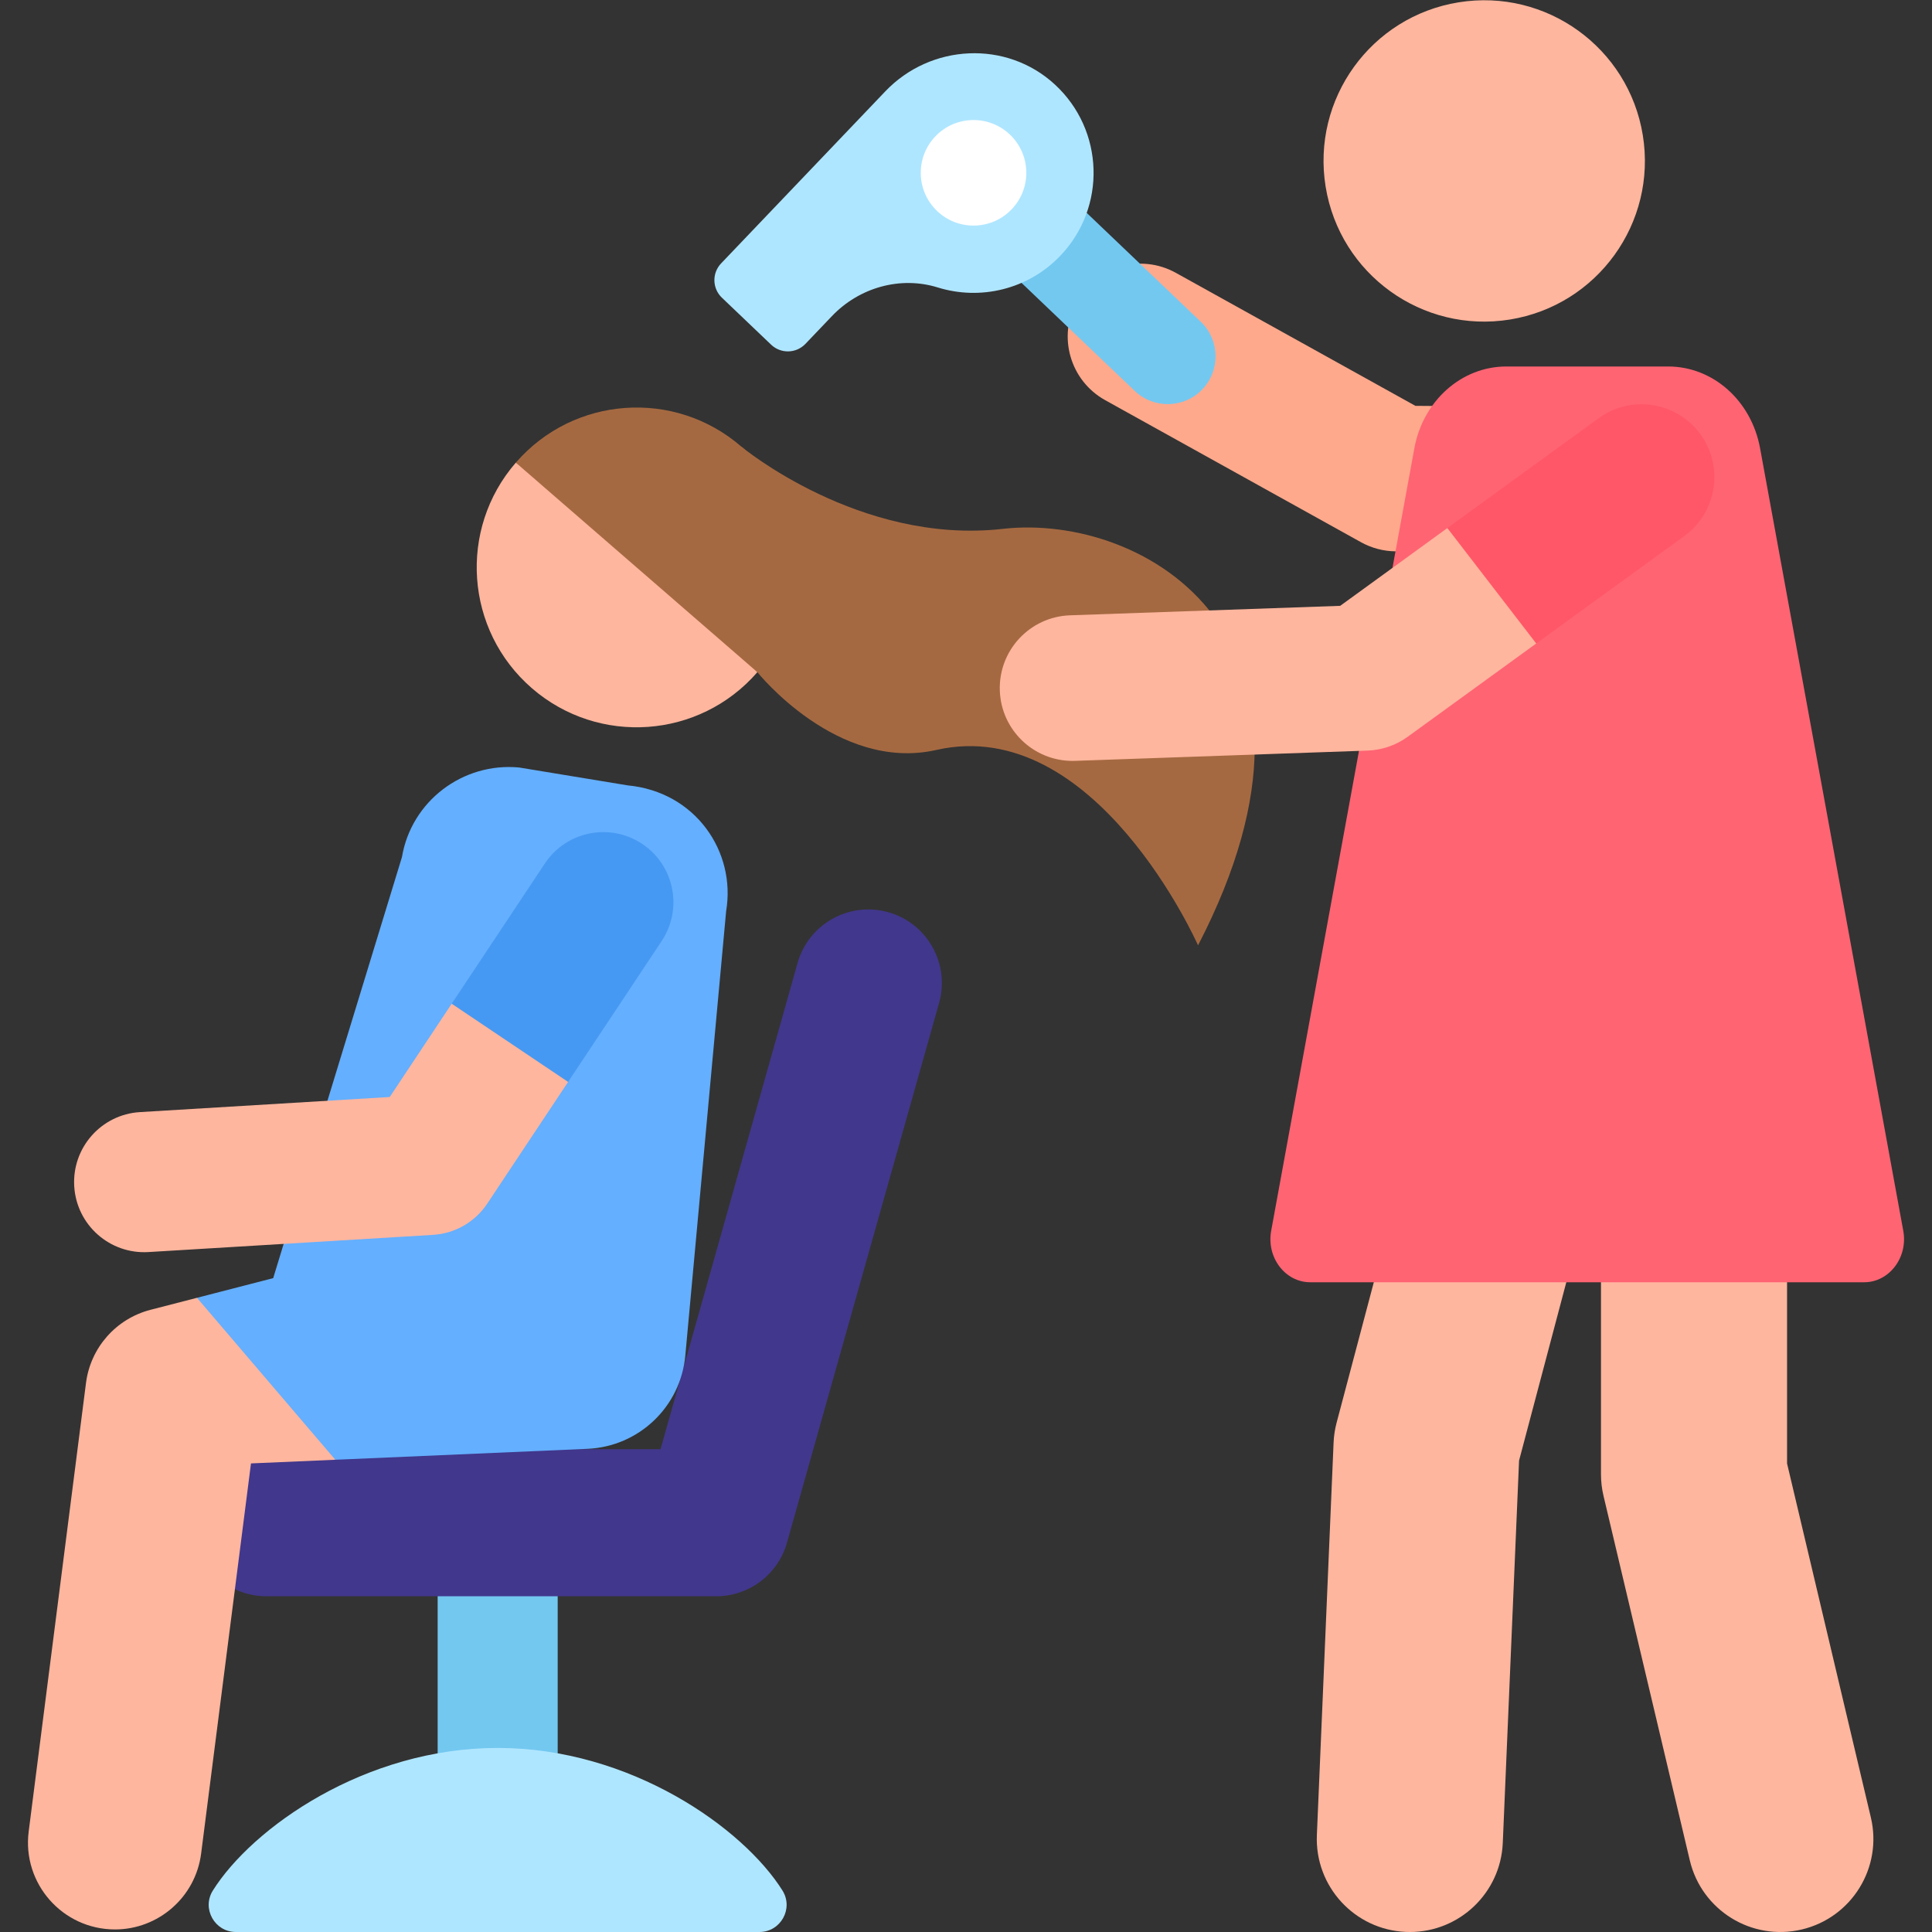 <svg id="Layer_1" enable-background="new 0 0 509.676 509.676" height="512" viewBox="0 0 509.676 509.676" width="512" xmlns="http://www.w3.org/2000/svg"><rect x="0" y="0" width="509.676" height="509.676" fill="#333333" stroke="none"/><path d="m432.37 145.927c-.049 0-.098 0-.147 0l-64.014-.479c-3.214-.024-6.371-.854-9.181-2.415l-67.472-37.467c-9.275-5.15-12.619-16.844-7.469-26.119 5.152-9.274 16.844-12.618 26.119-7.468l63.19 35.088 59.116.443c10.608.079 19.144 8.743 19.065 19.352-.081 10.559-8.666 19.065-19.207 19.065z" fill="#ffa98c"/><path d="m195.578 117.825s31.19 25.963 68.928 21.695 93.498 28.868 51.544 109.866c0 0-26.986-61.076-69.033-51.544-26.121 5.921-47.217-20.518-47.217-20.518z" fill="#a56941"/><path d="m131.289 504.398c-8.745 0-15.833-7.089-15.833-15.833v-92.57c0-8.745 7.089-15.833 15.833-15.833s15.833 7.089 15.833 15.833v92.57c0 8.745-7.088 15.833-15.833 15.833z" fill="#73c8f0"/><path d="m188.939 421.105h-118.671c-10.714 0-19.399-8.685-19.399-19.399s8.686-19.399 19.399-19.399h103.984l36.145-128.249c2.906-10.313 13.623-16.315 23.934-13.409 10.312 2.906 16.316 13.622 13.409 23.934l-40.13 142.386c-2.356 8.361-9.984 14.136-18.671 14.136z" fill="#41378c"/><path d="m206.418 498.729c-10.359-16.503-40.081-37.609-75.13-37.609s-64.77 21.106-75.13 37.609c-2.988 4.76.463 10.947 6.083 10.947h138.092c5.622 0 9.073-6.187 6.085-10.947z" fill="#afe6ff"/><path d="m199.801 177.324-26.703-32.588-37.02-22.688c-15.264 17.596-13.373 44.235 4.223 59.499 17.597 15.265 44.236 13.374 59.5-4.223z" fill="#ffb69e"/><path d="m195.578 117.825c-17.597-15.264-44.235-13.373-59.499 4.223l63.723 55.276c15.263-17.596 13.372-44.235-4.224-59.499z" fill="#a56941"/><path d="m51.964 342.372-12.262 3.166c-9.086 2.346-15.825 9.989-17.015 19.297l-15.119 118.326c-1.755 13.734 8.961 25.845 22.775 25.84 11.37 0 21.239-8.452 22.718-20.027l13.15-102.914 22.251-.965-3.008-23.179z" fill="#ffb69e"/><path d="m165.61 207.191-28.652-4.719c-14.877-1.407-28.449 8.895-30.92 23.632l-33.966 111.076-20.108 5.191 36.497 42.724 66.529-2.885c13.537-.587 24.558-11.088 25.798-24.581l10.777-117.299c2.63-15.645-8.084-31.448-25.955-33.139z" fill="#64afff"/><path d="m19.583 312.957c-.617-10.196 7.149-18.961 17.345-19.577l65.889-3.983 16.346-24.607 21.492 2.325 9.214 18.302-21.336 32.119c-3.21 4.832-8.5 7.878-14.29 8.227l-75.082 4.539c-10.161.617-18.96-7.115-19.578-17.345z" fill="#ffb69e"/><path d="m149.868 285.418 24.692-37.172c5.652-8.509 3.337-19.987-5.172-25.64-8.51-5.652-19.987-3.336-25.64 5.172l-24.586 37.012z" fill="#4699f2"/><path d="m445.783 490.781-22.771-96.19c-.439-1.853-.66-3.75-.66-5.654v-99.986c0-13.555 10.989-24.543 24.544-24.543s24.543 10.989 24.543 24.543v97.121l22.111 93.402c3.122 13.19-5.039 26.415-18.23 29.537-13.195 3.124-26.415-5.045-29.537-18.23z" fill="#ffb69e"/><path d="m371.939 509.676c-.353 0-.706-.007-1.062-.023-13.542-.577-24.053-12.023-23.476-25.565l4.41-103.529c.076-1.771.342-3.528.796-5.241l24.544-92.648c3.469-13.102 16.906-20.914 30.01-17.439 13.103 3.471 20.911 16.907 17.439 30.01l-23.861 90.071-4.296 100.865c-.563 13.186-11.431 23.498-24.504 23.499z" fill="#ffb69e"/><path id="XMLID_4528_" d="m373.12 118.248c2.29-12.516 12.439-21.563 24.234-21.563h42.733c11.819 0 21.939 9.021 24.234 21.563l37.773 206.44c1.293 7.069-3.745 13.581-10.304 13.581-31.924 0-114.238 0-146.139 0-6.621 0-11.59-6.551-10.304-13.581z" fill="#ff6473"/><ellipse cx="391.59" cy="42.389" fill="#ffb69e" rx="42.389" ry="42.389" transform="matrix(.987 -.16 .16 .987 -1.734 63.273)"/><path d="m282.947 200.73c-10.298 0-18.821-8.163-19.185-18.536-.372-10.602 7.921-19.498 18.524-19.87l71.267-2.5 28.269-20.518 21.224 6.621 2.226 23.829-33.9 24.605c-3.095 2.246-6.789 3.517-10.61 3.651l-77.129 2.705c-.23.009-.459.013-.686.013z" fill="#ffb69e"/><path d="m405.271 169.756 39.061-28.351c8.586-6.232 10.494-18.243 4.263-26.829-6.232-8.586-18.243-10.494-26.829-4.262l-39.944 28.992z" fill="#ff5767"/><path d="m299.349 103.128-38.825-37.053c-5.04-4.811-5.227-12.796-.417-17.837 4.811-5.04 12.797-5.227 17.837-.417l38.825 37.053c5.04 4.811 5.227 12.796.417 17.837-4.811 5.042-12.796 5.227-17.837.417z" fill="#73c8f0"/><path d="m190.232 69.489 43.319-45.391c11.991-12.565 31.981-13.573 44.745-1.793 13.038 12.034 13.642 32.366 1.44 45.15-8.54 8.949-21.163 11.851-32.324 8.384-9.93-3.085-20.756.02-27.935 7.542l-7.002 7.337c-2.44 2.557-6.491 2.651-9.047.211l-12.985-12.393c-2.556-2.439-2.651-6.49-.211-9.047z" fill="#afe6ff"/><path d="m266.436 35.517c-5.563-5.309-14.375-5.103-19.684.46s-5.103 14.375.46 19.684 14.375 5.103 19.684-.46 5.103-14.376-.46-19.684z" fill="#fff"/></svg>